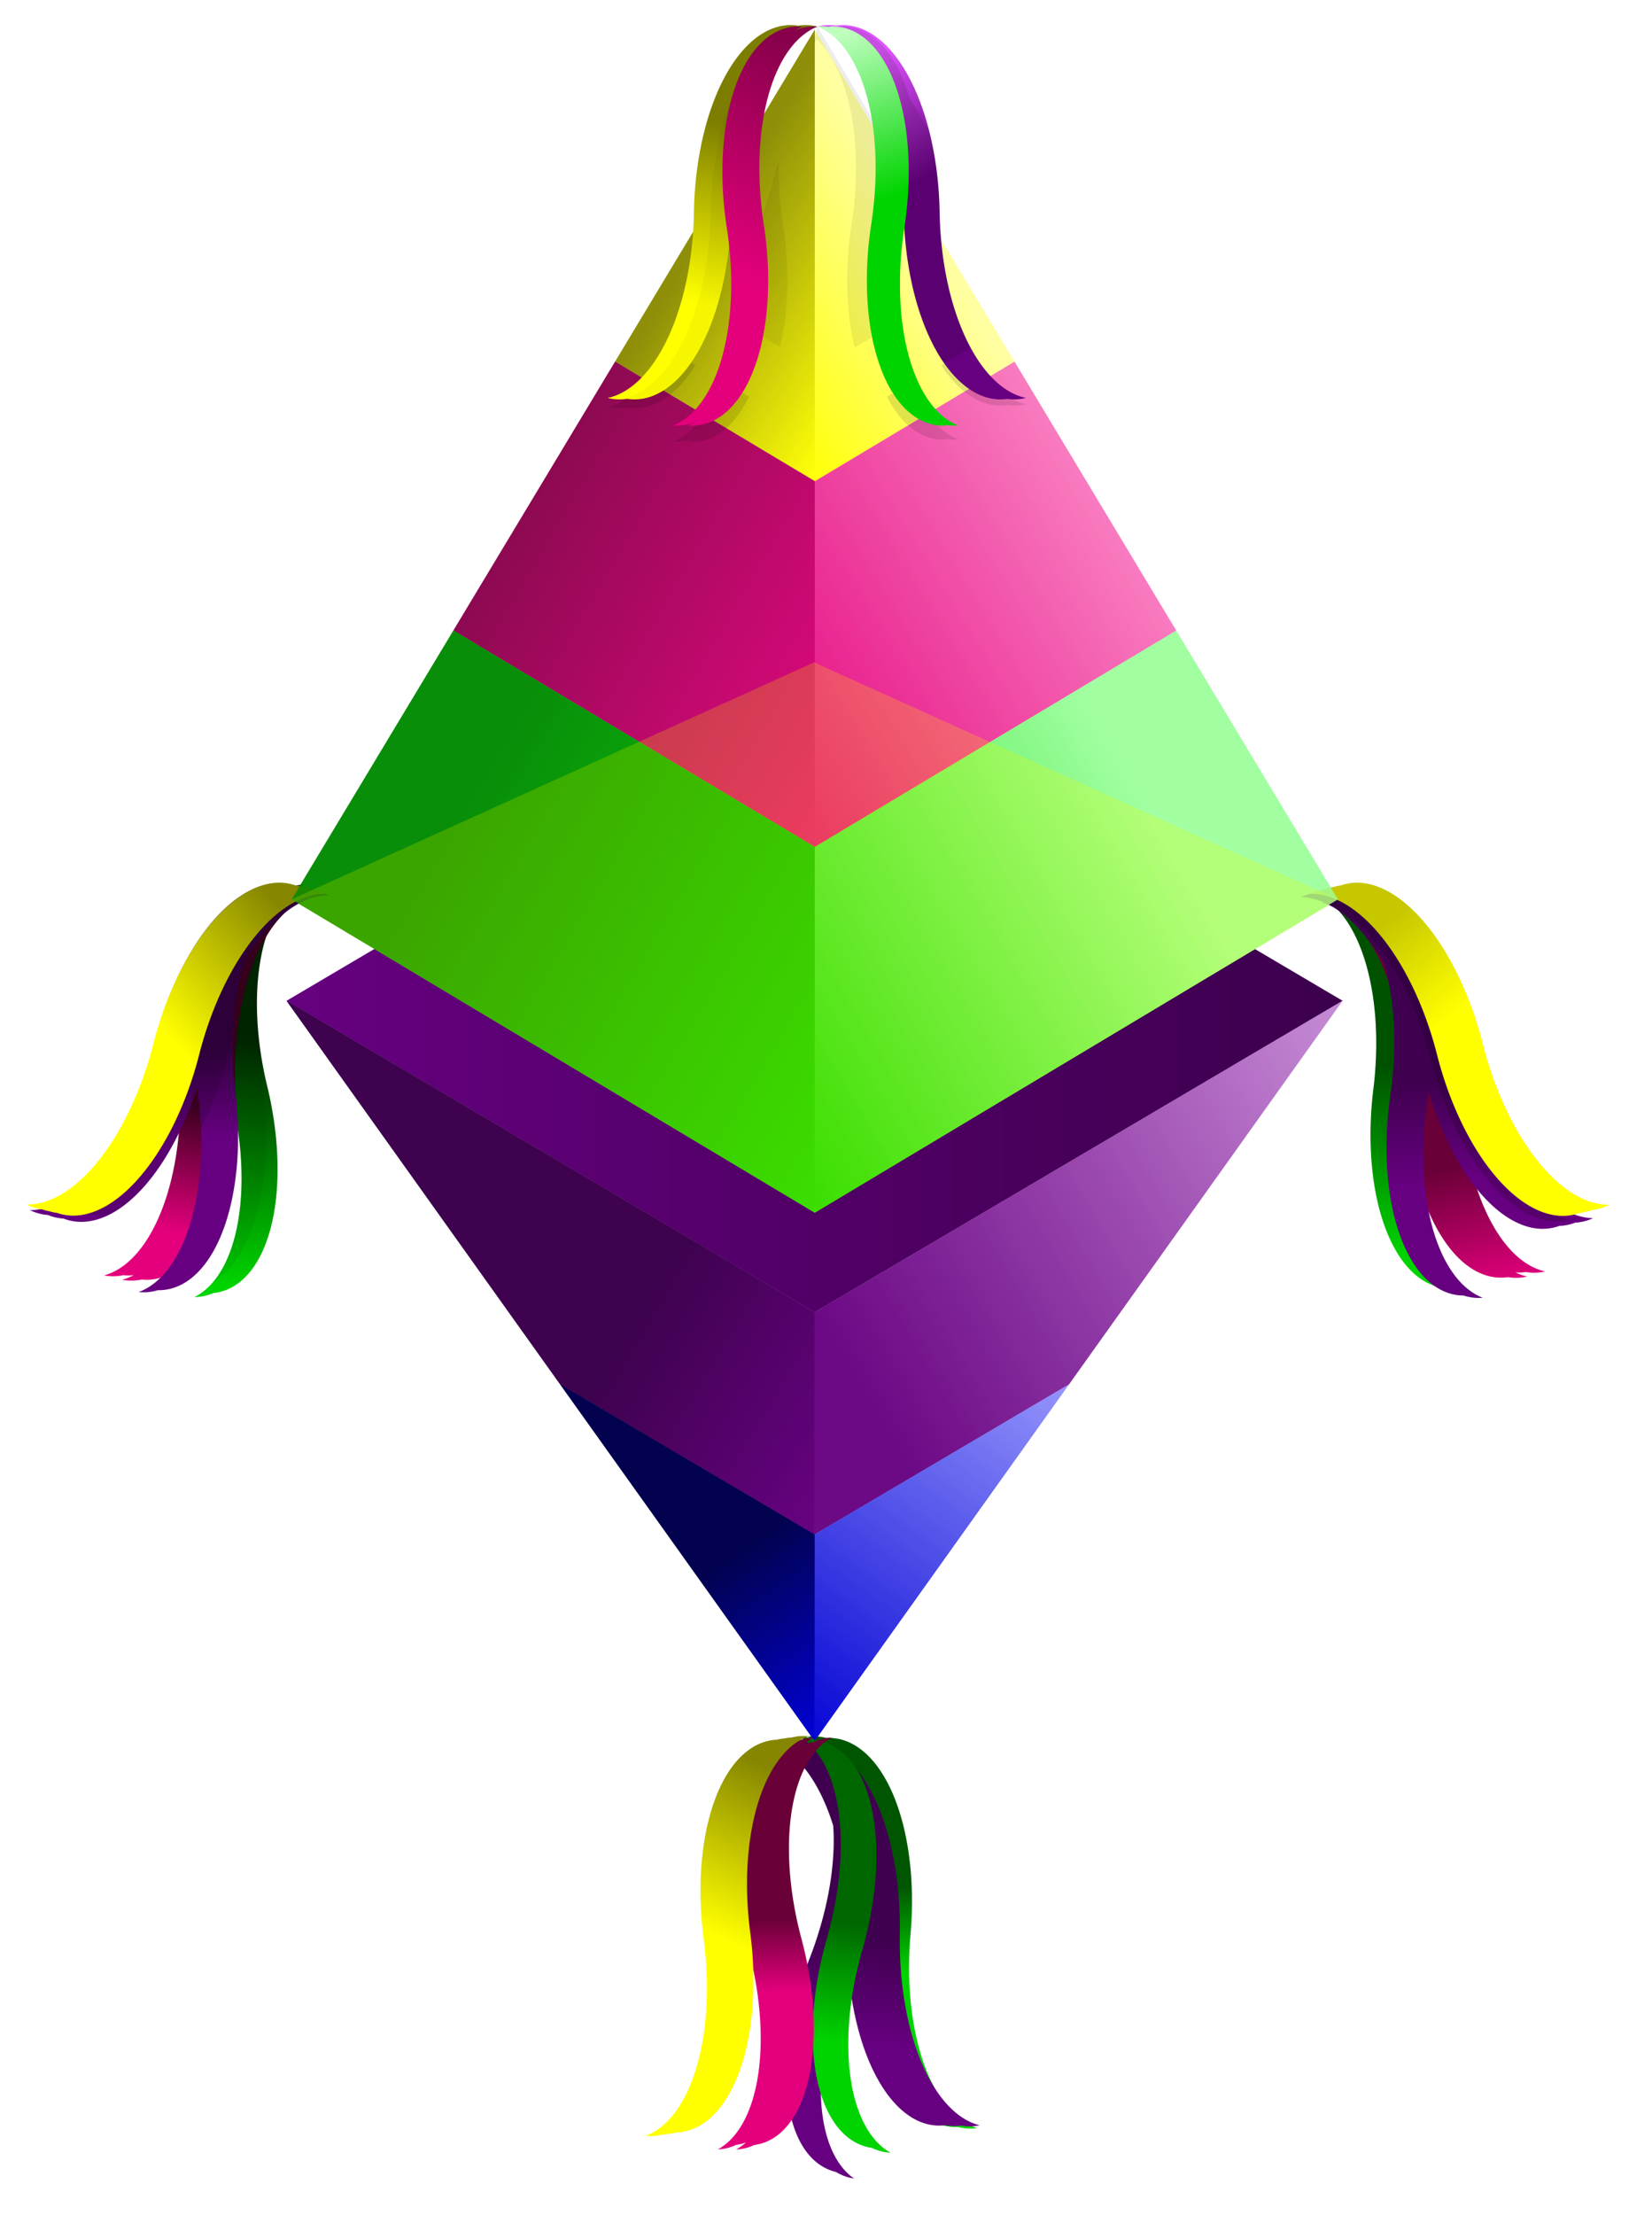 <?xml version="1.0" encoding="UTF-8" standalone="no"?>
<svg
   xmlns:dc="http://purl.org/dc/elements/1.1/"
   xmlns:cc="http://creativecommons.org/ns#"
   xmlns:rdf="http://www.w3.org/1999/02/22-rdf-syntax-ns#"
   xmlns:svg="http://www.w3.org/2000/svg"
   xmlns="http://www.w3.org/2000/svg"
   xmlns:xlink="http://www.w3.org/1999/xlink"
   xmlns:sodipodi="http://sodipodi.sourceforge.net/DTD/sodipodi-0.dtd"
   xmlns:inkscape="http://www.inkscape.org/namespaces/inkscape"
   width="50"
   height="67"
   viewBox="0 0 13.229 17.727"
   version="1.1"
   id="svg1402"
   sodipodi:docname="favicon.svg"
   inkscape:version="1.0 (4035a4f, 2020-05-01)">
  <defs
     id="defs1396">
    <linearGradient
       inkscape:collect="always"
       id="linearGradient2808">
      <stop
         style="stop-color:#0000d4;stop-opacity:1;"
         offset="0"
         id="stop2804" />
      <stop
         style="stop-color:#00004d;stop-opacity:1"
         offset="1"
         id="stop2806" />
    </linearGradient>
    <linearGradient
       inkscape:collect="always"
       id="linearGradient2800">
      <stop
         style="stop-color:#660080;stop-opacity:1;"
         offset="0"
         id="stop2796" />
      <stop
         style="stop-color:#3c004d;stop-opacity:1"
         offset="1"
         id="stop2798" />
    </linearGradient>
    <linearGradient
       inkscape:collect="always"
       id="linearGradient2792">
      <stop
         style="stop-color:#00d400;stop-opacity:1;"
         offset="0"
         id="stop2788" />
      <stop
         style="stop-color:#008a00;stop-opacity:1"
         offset="1"
         id="stop2790" />
    </linearGradient>
    <linearGradient
       inkscape:collect="always"
       id="linearGradient2784">
      <stop
         style="stop-color:#e4007c;stop-opacity:1;"
         offset="0"
         id="stop2780" />
      <stop
         style="stop-color:#8a004b;stop-opacity:1"
         offset="1"
         id="stop2782" />
    </linearGradient>
    <linearGradient
       inkscape:collect="always"
       id="linearGradient2776">
      <stop
         style="stop-color:#ffff00;stop-opacity:1;"
         offset="0"
         id="stop2772" />
      <stop
         style="stop-color:#8a8a00;stop-opacity:1"
         offset="1"
         id="stop2774" />
    </linearGradient>
    <linearGradient
       inkscape:collect="always"
       id="linearGradient2768">
      <stop
         style="stop-color:#0000d4;stop-opacity:1;"
         offset="0"
         id="stop2764" />
      <stop
         style="stop-color:#9e9eff;stop-opacity:1"
         offset="1"
         id="stop2766" />
    </linearGradient>
    <linearGradient
       inkscape:collect="always"
       id="linearGradient2760">
      <stop
         style="stop-color:#660080;stop-opacity:1;"
         offset="0"
         id="stop2756" />
      <stop
         style="stop-color:#eb9eff;stop-opacity:0"
         offset="1"
         id="stop2758" />
    </linearGradient>
    <linearGradient
       inkscape:collect="always"
       id="linearGradient2752">
      <stop
         style="stop-color:#00d400;stop-opacity:1;"
         offset="0"
         id="stop2748" />
      <stop
         style="stop-color:#9eff9e;stop-opacity:1"
         offset="1"
         id="stop2750" />
    </linearGradient>
    <linearGradient
       inkscape:collect="always"
       id="linearGradient2744">
      <stop
         style="stop-color:#e4007c;stop-opacity:1;"
         offset="0"
         id="stop2740" />
      <stop
         style="stop-color:#ff9ed3;stop-opacity:1"
         offset="1"
         id="stop2742" />
    </linearGradient>
    <linearGradient
       inkscape:collect="always"
       id="linearGradient2736">
      <stop
         style="stop-color:#ffff00;stop-opacity:1;"
         offset="0"
         id="stop2732" />
      <stop
         style="stop-color:#ffff9e;stop-opacity:1"
         offset="1"
         id="stop2734" />
    </linearGradient>
    <linearGradient
       inkscape:collect="always"
       id="linearGradient2240">
      <stop
         style="stop-color:#005200;stop-opacity:1"
         offset="0"
         id="stop2236" />
      <stop
         style="stop-color:#00d400;stop-opacity:1"
         offset="1"
         id="stop2238" />
    </linearGradient>
    <linearGradient
       inkscape:collect="always"
       id="linearGradient2258">
      <stop
         style="stop-color:#690038;stop-opacity:1"
         offset="0"
         id="stop2254" />
      <stop
         style="stop-color:#e4007c;stop-opacity:1"
         offset="1"
         id="stop2256" />
    </linearGradient>
    <linearGradient
       inkscape:collect="always"
       id="linearGradient2246">
      <stop
         style="stop-color:#c7c700;stop-opacity:1"
         offset="0"
         id="stop2242" />
      <stop
         style="stop-color:#ffff00;stop-opacity:1"
         offset="1"
         id="stop2244" />
    </linearGradient>
    <linearGradient
       inkscape:collect="always"
       id="linearGradient2111">
      <stop
         style="stop-color:#002500;stop-opacity:1"
         offset="0"
         id="stop2107" />
      <stop
         style="stop-color:#00d400;stop-opacity:1"
         offset="1"
         id="stop2109" />
    </linearGradient>
    <linearGradient
       inkscape:collect="always"
       id="linearGradient2117">
      <stop
         style="stop-color:#38001e;stop-opacity:1"
         offset="0"
         id="stop2113" />
      <stop
         style="stop-color:#e4007c;stop-opacity:1"
         offset="1"
         id="stop2115" />
    </linearGradient>
    <linearGradient
       inkscape:collect="always"
       id="linearGradient2105">
      <stop
         style="stop-color:#340042;stop-opacity:1"
         offset="0"
         id="stop2101" />
      <stop
         style="stop-color:#660080;stop-opacity:1"
         offset="1"
         id="stop2103" />
    </linearGradient>
    <linearGradient
       inkscape:collect="always"
       id="linearGradient2099">
      <stop
         style="stop-color:#868600;stop-opacity:1"
         offset="0"
         id="stop2095" />
      <stop
         style="stop-color:#ffff00;stop-opacity:1"
         offset="1"
         id="stop2097" />
    </linearGradient>
    <linearGradient
       id="linearGradient2905"
       inkscape:collect="always">
      <stop
         id="stop2901"
         offset="0"
         style="stop-color:#005600;stop-opacity:1" />
      <stop
         id="stop2903"
         offset="1"
         style="stop-color:#00d400;stop-opacity:1" />
    </linearGradient>
    <linearGradient
       inkscape:collect="always"
       id="linearGradient2252">
      <stop
         style="stop-color:#3f004f;stop-opacity:1"
         offset="0"
         id="stop2248" />
      <stop
         style="stop-color:#660080;stop-opacity:1"
         offset="1"
         id="stop2250" />
    </linearGradient>
    <linearGradient
       id="linearGradient2899"
       inkscape:collect="always">
      <stop
         id="stop2895"
         offset="0"
         style="stop-color:#006700;stop-opacity:1" />
      <stop
         id="stop2897"
         offset="1"
         style="stop-color:#00d400;stop-opacity:1" />
    </linearGradient>
    <linearGradient
       id="linearGradient3300"
       inkscape:collect="always">
      <stop
         id="stop3296"
         offset="0"
         style="stop-color:#beffbe;stop-opacity:1" />
      <stop
         id="stop3298"
         offset="1"
         style="stop-color:#00d400;stop-opacity:1" />
    </linearGradient>
    <linearGradient
       id="linearGradient2504"
       inkscape:collect="always">
      <stop
         id="stop2500"
         offset="0"
         style="stop-color:#df56ff;stop-opacity:1" />
      <stop
         id="stop2502"
         offset="1"
         style="stop-color:#660080;stop-opacity:1" />
    </linearGradient>
    <linearGradient
       inkscape:collect="always"
       id="linearGradient2159">
      <stop
         style="stop-color:#ffff00;stop-opacity:1;"
         offset="0"
         id="stop2155" />
      <stop
         style="stop-color:#7d7d00;stop-opacity:1"
         offset="1"
         id="stop2157" />
    </linearGradient>
    <linearGradient
       inkscape:collect="always"
       id="linearGradient2153">
      <stop
         style="stop-color:#e4007c;stop-opacity:1"
         offset="0"
         id="stop2149" />
      <stop
         style="stop-color:#88004b;stop-opacity:1"
         offset="1"
         id="stop2151" />
    </linearGradient>
    <linearGradient
       inkscape:collect="always"
       xlink:href="#linearGradient2258"
       id="linearGradient2886-5"
       gradientUnits="userSpaceOnUse"
       gradientTransform="matrix(0.024,1.4575525e-4,-1.4340719e-4,0.025,87.426,-1.797)"
       x1="1367.819"
       y1="7970.79"
       x2="1371.091"
       y2="8087.092" />
    <linearGradient
       inkscape:collect="always"
       xlink:href="#linearGradient2736"
       id="linearGradient2738"
       x1="154.373"
       y1="96.498"
       x2="161.912"
       y2="91.948"
       gradientUnits="userSpaceOnUse" />
    <linearGradient
       inkscape:collect="always"
       xlink:href="#linearGradient2744"
       id="linearGradient2746"
       x1="154.425"
       y1="111.024"
       x2="173.475"
       y2="99.338"
       gradientUnits="userSpaceOnUse" />
    <linearGradient
       inkscape:collect="always"
       xlink:href="#linearGradient2752"
       id="linearGradient2754"
       x1="154.567"
       y1="125.297"
       x2="171.212"
       y2="115.47"
       gradientUnits="userSpaceOnUse" />
    <linearGradient
       inkscape:collect="always"
       xlink:href="#linearGradient2760"
       id="linearGradient2762"
       x1="158.202"
       y1="135.824"
       x2="200.137"
       y2="111.014"
       gradientUnits="userSpaceOnUse" />
    <linearGradient
       inkscape:collect="always"
       xlink:href="#linearGradient2768"
       id="linearGradient2770"
       x1="154.462"
       y1="145.905"
       x2="165.176"
       y2="130.921"
       gradientUnits="userSpaceOnUse" />
    <linearGradient
       inkscape:collect="always"
       xlink:href="#linearGradient2776"
       id="linearGradient2778"
       x1="154.086"
       y1="96.7"
       x2="146.685"
       y2="92.03"
       gradientUnits="userSpaceOnUse" />
    <linearGradient
       inkscape:collect="always"
       xlink:href="#linearGradient2784"
       id="linearGradient2786"
       x1="154.127"
       y1="110.647"
       x2="140.264"
       y2="102.474"
       gradientUnits="userSpaceOnUse" />
    <linearGradient
       inkscape:collect="always"
       xlink:href="#linearGradient2792"
       id="linearGradient2794"
       x1="154.267"
       y1="125.491"
       x2="137.053"
       y2="115.275"
       gradientUnits="userSpaceOnUse" />
    <linearGradient
       inkscape:collect="always"
       xlink:href="#linearGradient2800"
       id="linearGradient2802"
       x1="154.162"
       y1="138.065"
       x2="145.218"
       y2="132.714"
       gradientUnits="userSpaceOnUse" />
    <linearGradient
       inkscape:collect="always"
       xlink:href="#linearGradient2808"
       id="linearGradient2810"
       x1="154.157"
       y1="146.196"
       x2="149.791"
       y2="139.678"
       gradientUnits="userSpaceOnUse" />
    <linearGradient
       inkscape:collect="always"
       xlink:href="#linearGradient2504"
       id="linearGradient1992-6"
       gradientUnits="userSpaceOnUse"
       x1="2089.135"
       y1="6833.113"
       x2="2194.513"
       y2="7014.951"
       gradientTransform="matrix(0.025,0,0,0.025,39.054,11.448)" />
    <linearGradient
       gradientTransform="matrix(0.094,0,0,0.094,301.014,-168.665)"
       inkscape:collect="always"
       xlink:href="#linearGradient2159"
       id="linearGradient2161-7"
       x1="-2303.671"
       y1="3831.685"
       x2="-2286.965"
       y2="3757.273"
       gradientUnits="userSpaceOnUse" />
    <linearGradient
       inkscape:collect="always"
       xlink:href="#linearGradient2153"
       id="linearGradient2018-4"
       gradientUnits="userSpaceOnUse"
       gradientTransform="matrix(0.094,0,0,0.094,39.054,11.448)"
       x1="493.468"
       y1="1900.482"
       x2="533.845"
       y2="1810.95" />
    <linearGradient
       inkscape:collect="always"
       xlink:href="#linearGradient3300"
       id="linearGradient2020-3"
       gradientUnits="userSpaceOnUse"
       gradientTransform="matrix(0.094,0,0,0.094,39.054,11.448)"
       x1="545.916"
       y1="1805.844"
       x2="570.279"
       y2="1872.768" />
    <linearGradient
       inkscape:collect="always"
       xlink:href="#linearGradient2111"
       id="linearGradient1982-0"
       gradientUnits="userSpaceOnUse"
       x1="370.818"
       y1="2122.863"
       x2="360.89"
       y2="2226.795"
       gradientTransform="matrix(0.094,0,0,0.094,40.721,33.37)" />
    <linearGradient
       inkscape:collect="always"
       xlink:href="#linearGradient2117"
       id="linearGradient1984-5"
       gradientUnits="userSpaceOnUse"
       gradientTransform="matrix(0.024,0.006,-0.006,0.024,87.27,30.496)"
       x1="1369.516"
       y1="8182.222"
       x2="1378.477"
       y2="8387.901" />
    <linearGradient
       inkscape:collect="always"
       xlink:href="#linearGradient2105"
       id="linearGradient2010-0"
       gradientUnits="userSpaceOnUse"
       gradientTransform="matrix(0.091,0.022,-0.022,0.091,87.27,30.496)"
       x1="363.421"
       y1="2142.491"
       x2="371.503"
       y2="2177.72" />
    <linearGradient
       inkscape:collect="always"
       xlink:href="#linearGradient2099"
       id="linearGradient2012-7"
       gradientUnits="userSpaceOnUse"
       gradientTransform="matrix(0.024,0.006,-0.006,0.024,87.848,30.359)"
       x1="1442.19"
       y1="7807.418"
       x2="1291.662"
       y2="8035.525" />
    <linearGradient
       inkscape:collect="always"
       xlink:href="#linearGradient2240"
       id="linearGradient1962-0"
       gradientUnits="userSpaceOnUse"
       x1="718.955"
       y1="2132.961"
       x2="723.867"
       y2="2212.609"
       gradientTransform="matrix(0.094,0,0,0.094,40.978,22.964)" />
    <linearGradient
       inkscape:collect="always"
       xlink:href="#linearGradient2258"
       id="linearGradient2004-7"
       gradientUnits="userSpaceOnUse"
       gradientTransform="matrix(-0.024,0.007,0.007,0.024,88.032,20.728)"
       x1="1371.726"
       y1="8196.907"
       x2="1378.1"
       y2="8403.134" />
    <linearGradient
       inkscape:collect="always"
       xlink:href="#linearGradient2252"
       id="linearGradient2006-5"
       gradientUnits="userSpaceOnUse"
       gradientTransform="matrix(-0.092,0.02,0.02,0.092,100.827,19.842)"
       x1="361.033"
       y1="2140.148"
       x2="365.082"
       y2="2183.122" />
    <linearGradient
       inkscape:collect="always"
       xlink:href="#linearGradient2246"
       id="linearGradient2024-7"
       gradientUnits="userSpaceOnUse"
       gradientTransform="matrix(-0.024,0.006,0.006,0.024,96.408,19.772)"
       x1="1372.187"
       y1="7837.909"
       x2="1292.97"
       y2="8000.496" />
    <linearGradient
       inkscape:collect="always"
       xlink:href="#linearGradient2905"
       id="linearGradient2878"
       gradientUnits="userSpaceOnUse"
       gradientTransform="matrix(-0.093,0.014,0.014,0.093,109.55,63.437)"
       x1="365.481"
       y1="2125.385"
       x2="371.637"
       y2="2161.698" />
    <linearGradient
       inkscape:collect="always"
       xlink:href="#linearGradient2252"
       id="linearGradient2882"
       gradientUnits="userSpaceOnUse"
       gradientTransform="matrix(-0.094,-0.002,-0.002,0.095,140.599,65.421)"
       x1="361.033"
       y1="2140.148"
       x2="365.082"
       y2="2183.122" />
    <linearGradient
       inkscape:collect="always"
       xlink:href="#linearGradient2899"
       id="linearGradient2892"
       gradientUnits="userSpaceOnUse"
       gradientTransform="matrix(-0.094,-0.004,-0.004,0.094,146.68,68.504)"
       x1="367.829"
       y1="2134.27"
       x2="372.532"
       y2="2184.68" />
    <linearGradient
       inkscape:collect="always"
       xlink:href="#linearGradient2258"
       id="linearGradient2886"
       gradientUnits="userSpaceOnUse"
       gradientTransform="matrix(0.024,1.4575525e-4,-1.4340719e-4,0.025,68.358,68.017)"
       x1="1367.819"
       y1="7970.79"
       x2="1371.091"
       y2="8087.092" />
    <linearGradient
       inkscape:collect="always"
       xlink:href="#linearGradient2099"
       id="linearGradient2874"
       gradientUnits="userSpaceOnUse"
       gradientTransform="matrix(0.025,-0.004,0.004,0.025,37.412,74.043)"
       x1="1442.19"
       y1="7807.418"
       x2="1291.662"
       y2="8035.525" />
    <linearGradient
       inkscape:collect="always"
       xlink:href="#linearGradient2800"
       id="linearGradient3398"
       x1="133.536"
       y1="117.036"
       x2="175.192"
       y2="117.036"
       gradientUnits="userSpaceOnUse"
       gradientTransform="translate(15.7)" />
    <linearGradient
       inkscape:collect="always"
       xlink:href="#linearGradient2776"
       id="linearGradient3880"
       gradientUnits="userSpaceOnUse"
       x1="154.086"
       y1="96.7"
       x2="146.685"
       y2="92.03" />
    <linearGradient
       inkscape:collect="always"
       xlink:href="#linearGradient2784"
       id="linearGradient3882"
       gradientUnits="userSpaceOnUse"
       x1="154.127"
       y1="110.647"
       x2="140.264"
       y2="102.474" />
    <linearGradient
       inkscape:collect="always"
       xlink:href="#linearGradient2792"
       id="linearGradient3884"
       gradientUnits="userSpaceOnUse"
       x1="154.267"
       y1="125.491"
       x2="137.053"
       y2="115.275" />
    <linearGradient
       inkscape:collect="always"
       xlink:href="#linearGradient2752"
       id="linearGradient3886"
       gradientUnits="userSpaceOnUse"
       x1="154.567"
       y1="125.297"
       x2="171.212"
       y2="115.47" />
    <linearGradient
       inkscape:collect="always"
       xlink:href="#linearGradient2744"
       id="linearGradient3888"
       gradientUnits="userSpaceOnUse"
       x1="154.425"
       y1="111.024"
       x2="173.475"
       y2="99.338" />
    <linearGradient
       inkscape:collect="always"
       xlink:href="#linearGradient2736"
       id="linearGradient3890"
       gradientUnits="userSpaceOnUse"
       x1="154.373"
       y1="96.498"
       x2="161.912"
       y2="91.948" />
    <linearGradient
       inkscape:collect="always"
       xlink:href="#linearGradient2760"
       id="linearGradient3892"
       gradientUnits="userSpaceOnUse"
       x1="158.202"
       y1="135.824"
       x2="200.137"
       y2="111.014" />
    <linearGradient
       inkscape:collect="always"
       xlink:href="#linearGradient2768"
       id="linearGradient3894"
       gradientUnits="userSpaceOnUse"
       x1="154.462"
       y1="145.905"
       x2="165.176"
       y2="130.921" />
    <linearGradient
       inkscape:collect="always"
       xlink:href="#linearGradient2800"
       id="linearGradient3896"
       gradientUnits="userSpaceOnUse"
       x1="154.162"
       y1="138.065"
       x2="145.218"
       y2="132.714" />
    <linearGradient
       inkscape:collect="always"
       xlink:href="#linearGradient2808"
       id="linearGradient3898"
       gradientUnits="userSpaceOnUse"
       x1="154.157"
       y1="146.196"
       x2="149.791"
       y2="139.678" />
    <linearGradient
       inkscape:collect="always"
       xlink:href="#linearGradient2800"
       id="linearGradient3900"
       gradientUnits="userSpaceOnUse"
       x1="154.162"
       y1="138.065"
       x2="145.218"
       y2="132.714" />
    <linearGradient
       inkscape:collect="always"
       xlink:href="#linearGradient2808"
       id="linearGradient3902"
       gradientUnits="userSpaceOnUse"
       x1="154.157"
       y1="146.196"
       x2="149.791"
       y2="139.678" />
  </defs>
  <sodipodi:namedview
     units="px"
     inkscape:snap-global="true"
     id="base"
     pagecolor="#ffffff"
     bordercolor="#666666"
     borderopacity="1.0"
     inkscape:pageopacity="0.0"
     inkscape:pageshadow="2"
     inkscape:zoom="6.6445541"
     inkscape:cx="21.147105"
     inkscape:cy="31.439777"
     inkscape:document-units="px"
     inkscape:current-layer="layer1"
     inkscape:document-rotation="0"
     showgrid="false"
     inkscape:window-width="1440"
     inkscape:window-height="855"
     inkscape:window-x="0"
     inkscape:window-y="23"
     inkscape:window-maximized="1"
     showborder="true" />
  <g
     inkscape:label="Layer 1"
     inkscape:groupmode="layer"
     id="layer1">
    <g
       inkscape:export-ydpi="96"
       inkscape:export-xdpi="96"
       id="g3972"
       transform="matrix(0.203,0,0,0.203,-28,-15.749)">
      <path
         id="path3390"
         d="m 149.236,117.036 20.829,12.281 20.828,-12.281 -20.828,-12.281 z"
         style="fill:url(#linearGradient3398);fill-opacity:1;stroke:none;stroke-width:0.265px;stroke-linecap:butt;stroke-linejoin:miter;stroke-opacity:1" />
      <path
         style="fill:#ffff00;stroke:none;stroke-width:0.319px;stroke-linecap:butt;stroke-linejoin:miter;stroke-opacity:1"
         d="m 170.072,125.387 20.634,-12.348 -20.662,-9.344 -20.606,9.344 z"
         id="path1128" />
      <g
         transform="translate(15.7)"
         style="opacity:0.81"
         id="g2820">
        <path
           d="m 154.372,78.752 -7.875,13.086 7.875,4.713 z"
           style="fill:url(#linearGradient3880);fill-opacity:1;stroke:none;stroke-width:0.319px;stroke-linecap:butt;stroke-linejoin:miter;stroke-opacity:1"
           id="path1066" />
        <path
           d="m 146.497,91.838 -4.689,7.792 -1.691,2.81 14.255,8.53 V 96.551 Z"
           style="fill:url(#linearGradient3882);fill-opacity:1;stroke:none;stroke-width:0.319px;stroke-linecap:butt;stroke-linejoin:miter;stroke-opacity:1"
           id="path1068" />
        <path
           d="m 140.117,102.439 -6.38,10.601 20.634,12.347 v -14.418 z"
           style="fill:url(#linearGradient3884);fill-opacity:1;stroke:none;stroke-width:0.319px;stroke-linecap:butt;stroke-linejoin:miter;stroke-opacity:1"
           id="path1070" />
      </g>
      <g
         transform="translate(15.7)"
         style="opacity:0.81"
         id="g2815">
        <path
           d="m 168.627,102.439 -14.254,8.53 v 14.418 l 20.634,-12.347 z"
           style="fill:url(#linearGradient3886);fill-opacity:1;stroke:none;stroke-width:0.319px;stroke-linecap:butt;stroke-linejoin:miter;stroke-opacity:1"
           id="path1074" />
        <path
           d="m 162.247,91.838 -7.875,4.713 v 14.418 l 14.255,-8.53 z"
           style="fill:url(#linearGradient3888);fill-opacity:1;stroke:none;stroke-width:0.319px;stroke-linecap:butt;stroke-linejoin:miter;stroke-opacity:1"
           id="path1076" />
        <path
           d="m 154.372,78.752 v 17.799 l 7.875,-4.713 z"
           style="fill:url(#linearGradient3890);fill-opacity:1;stroke:none;stroke-width:0.319px;stroke-linecap:butt;stroke-linejoin:miter;stroke-opacity:1"
           id="path1078" />
      </g>
      <path
         id="path1052"
         d="m 170.072,125.387 20.634,-12.348 -20.662,-9.344 -20.606,9.344 z"
         style="opacity:0.18;fill:#ffff00;stroke:none;stroke-width:0.319px;stroke-linecap:butt;stroke-linejoin:miter;stroke-opacity:1" />
      <g
         transform="translate(15.7)"
         style="opacity:0.81"
         id="g2828">
        <path
           d="m 175.192,117.036 -20.828,12.281 v 8.76 l 10.034,-5.916 z"
           style="opacity:1;fill:url(#linearGradient3892);fill-opacity:1;stroke:none;stroke-width:0.319px;stroke-linecap:butt;stroke-linejoin:miter;stroke-opacity:1"
           id="path1054" />
        <path
           d="m 164.398,132.161 -10.034,5.916 v 8.143 z"
           style="opacity:1;fill:url(#linearGradient3894);fill-opacity:1;stroke:none;stroke-width:0.319px;stroke-linecap:butt;stroke-linejoin:miter;stroke-opacity:1"
           id="path1056" />
      </g>
      <g
         transform="translate(15.7)"
         style="opacity:0.81"
         id="g2824">
        <path
           d="m 133.536,117.036 10.795,15.125 10.034,5.916 v -8.76 z"
           style="opacity:1;fill:url(#linearGradient3896);fill-opacity:1;stroke:none;stroke-width:0.319px;stroke-linecap:butt;stroke-linejoin:miter;stroke-opacity:1"
           id="path1060" />
        <path
           d="m 144.331,132.161 10.034,14.059 v -8.143 z"
           style="opacity:1;fill:url(#linearGradient3898);fill-opacity:1;stroke:none;stroke-width:0.319px;stroke-linecap:butt;stroke-linejoin:miter;stroke-opacity:1"
           id="path1062" />
      </g>
      <g
         transform="translate(72.187,-114.436)"
         id="g3294">
        <path
           d="m 76.7,227.111 a 7.634,3.817 75.425 0 0 -1.835,8.101 7.62,3.81 75.425 0 1 -1.452,7.943 7.634,3.817 75.425 0 0 0.461,-0.062 7.634,3.817 75.425 0 0 0.283,-0.098 7.634,3.817 75.425 0 0 0.294,-0.052 7.634,3.817 75.425 0 0 1.835,-8.101 7.62,3.81 75.425 0 1 1.452,-7.943 7.634,3.817 75.425 0 0 -0.461,0.062 7.634,3.817 75.425 0 0 -0.283,0.098 7.634,3.817 75.425 0 0 -0.294,0.052 z"
           style="fill:url(#linearGradient1982-0);fill-opacity:1;stroke:none;stroke-width:0.018;stroke-miterlimit:4;stroke-dasharray:none"
           id="path1885-6" />
        <path
           id="path1887-5"
           style="fill:url(#linearGradient1984-5);fill-opacity:1;stroke:none;stroke-width:0.018;stroke-miterlimit:4;stroke-dasharray:none"
           d="m 77.306,227.223 a 7.634,3.817 86.842 0 0 -0.464,-0.031 7.634,3.817 86.842 0 0 -0.296,0.04 7.634,3.817 86.842 0 0 -0.299,-0.008 7.634,3.817 86.842 0 0 -3.402,7.577 7.62,3.81 86.842 0 1 -2.996,7.499 7.634,3.817 86.842 0 0 0.464,0.031 7.634,3.817 86.842 0 0 0.296,-0.04 7.634,3.817 86.842 0 0 0.299,0.008 7.634,3.817 86.842 0 0 0.113,-0.01 7.62,3.81 86.842 0 1 -0.454,0.182 7.634,3.817 86.842 0 0 0.464,0.031 7.634,3.817 86.842 0 0 0.296,-0.04 7.634,3.817 86.842 0 0 0.299,0.008 7.634,3.817 86.842 0 0 3.402,-7.577 7.62,3.81 86.842 0 1 2.996,-7.499 7.634,3.817 86.842 0 0 -0.464,-0.031 7.634,3.817 86.842 0 0 -0.296,0.04 7.634,3.817 86.842 0 0 -0.299,-0.008 7.634,3.817 86.842 0 0 -0.113,0.01 7.62,3.81 86.842 0 1 0.454,-0.182 z" />
        <path
           id="path2550-7"
           style="opacity:0.059;fill:#000000;fill-opacity:1;stroke:none;stroke-width:0.018;stroke-miterlimit:4;stroke-dasharray:none"
           d="m 77.737,226.899 a 7.634,3.817 75.425 0 0 -0.461,0.062 7.634,3.817 75.425 0 0 -0.283,0.098 7.634,3.817 75.425 0 0 -0.184,0.027 3.817,7.634 12.282 0 0 -1.579,1.269 7.634,3.817 75.425 0 0 -0.366,6.857 7.62,3.81 75.425 0 1 -0.764,7.404 7.634,3.817 82.054 0 0 2.032,-7.582 7.62,3.81 82.054 0 1 -0.109,-1.534 7.62,3.81 75.425 0 1 1.713,-6.602 z" />
        <path
           id="path1931-3"
           style="fill:url(#linearGradient2010-0);fill-opacity:1;stroke:none;stroke-width:0.018;stroke-miterlimit:4;stroke-dasharray:none"
           d="m 78.309,227.174 a 3.817,7.634 12.282 0 0 -0.03,-0.008 3.817,7.634 12.282 0 0 -0.265,-0.038 3.817,7.634 12.282 0 0 -0.295,-0.095 3.817,7.634 12.282 0 0 -0.03,-0.008 3.817,7.634 12.282 0 0 -0.296,-0.041 3.817,7.634 12.282 0 0 -0.286,-0.086 3.817,7.634 12.282 0 0 -5.297,6.398 3.81,7.62 12.282 0 1 -4.884,6.43 3.817,7.634 12.282 0 0 0.439,0.153 3.817,7.634 12.282 0 0 0.266,0.038 3.817,7.634 12.282 0 0 0.324,0.101 3.817,7.634 12.282 0 0 0.296,0.041 3.817,7.634 12.282 0 0 0.286,0.086 3.817,7.634 12.282 0 0 4.992,-5.292 7.634,3.817 82.054 0 0 0.042,0.381 7.62,3.81 82.054 0 1 -2.359,7.722 7.634,3.817 82.054 0 0 0.465,-0.009 7.634,3.817 82.054 0 0 0.292,-0.064 7.634,3.817 82.054 0 0 0.298,-0.018 7.634,3.817 82.054 0 0 2.758,-7.835 7.62,3.81 82.054 0 1 0.381,-5.2 3.81,7.62 12.282 0 1 3.313,-2.515 3.817,7.634 12.282 0 0 -0.41,-0.146 z" />
        <path
           id="path2170-4"
           style="opacity:0.124;fill:#000000;fill-opacity:1;stroke:none;stroke-width:0.018;stroke-miterlimit:4;stroke-dasharray:none"
           d="m 77.257,226.939 a 3.817,7.634 12.282 0 0 -1.227,0.669 3.817,7.634 13.357 0 0 -0.003,0.003 3.817,7.634 13.357 0 0 -0.878,0.897 3.817,7.634 13.357 0 0 -8.2e-4,8.1e-4 3.817,7.634 12.282 0 0 -0.011,0.013 3.817,7.634 12.282 0 0 -2.176,4.777 3.81,7.62 12.282 0 1 -4.472,6.391 3.817,7.634 13.357 0 0 0.079,0.012 3.817,7.634 13.357 0 0 0.186,0.054 3.817,7.634 13.357 0 0 0.103,0.021 3.817,7.634 13.357 0 0 0.101,0.027 3.817,7.634 13.357 0 0 0.191,0.035 3.817,7.634 13.357 0 0 0.186,0.054 3.817,7.634 13.357 0 0 0.67,0.04 3.817,7.634 12.282 0 0 3.526,-5.077 7.634,3.817 82.054 0 0 0.042,0.381 7.62,3.81 82.054 0 1 0.101,1.257 3.817,7.634 13.357 0 0 1.078,-2.899 3.81,7.62 13.357 0 1 0.166,-0.599 7.62,3.81 82.054 0 1 0.49,-3.161 3.81,7.62 12.282 0 1 3.313,-2.515 3.817,7.634 12.282 0 0 -0.41,-0.146 v 4.7e-4 a 3.817,7.634 12.282 0 0 -0.03,-0.008 3.817,7.634 12.282 0 0 -0.265,-0.038 3.817,7.634 12.282 0 0 -0.295,-0.095 3.817,7.634 12.282 0 0 -0.03,-0.008 3.817,7.634 12.282 0 0 -0.296,-0.041 3.817,7.634 12.282 0 0 -0.137,-0.047 z" />
        <path
           id="path1933-3"
           style="fill:url(#linearGradient2012-7);fill-opacity:1;stroke:none;stroke-width:0.018;stroke-miterlimit:4;stroke-dasharray:none"
           d="m 77.211,226.869 a 3.817,7.634 13.357 0 0 -5.416,6.297 3.81,7.62 13.357 0 1 -5.004,6.338 3.817,7.634 13.357 0 0 0.436,0.161 3.817,7.634 13.357 0 0 0.191,0.035 3.817,7.634 13.357 0 0 0.186,0.054 3.817,7.634 13.357 0 0 0.103,0.021 3.817,7.634 13.357 0 0 0.101,0.027 3.817,7.634 13.357 0 0 0.191,0.035 3.817,7.634 13.357 0 0 0.186,0.054 3.817,7.634 13.357 0 0 5.416,-6.297 3.81,7.62 13.357 0 1 5.004,-6.338 3.817,7.634 13.357 0 0 -0.436,-0.161 3.817,7.634 13.357 0 0 -0.19,-0.035 3.817,7.634 13.357 0 0 -0.186,-0.054 3.817,7.634 13.357 0 0 -0.103,-0.021 3.817,7.634 13.357 0 0 -0.101,-0.027 3.817,7.634 13.357 0 0 -0.19,-0.035 3.817,7.634 13.357 0 0 -0.186,-0.054 z" />
      </g>
      <g
         transform="translate(84.153,-103.859)"
         id="g3301">
        <path
           id="path1865-7"
           style="fill:url(#linearGradient1962-0);fill-opacity:1;stroke:none;stroke-width:0.018;stroke-miterlimit:4;stroke-dasharray:none"
           d="m 106.657,216.742 a 3.817,7.634 8 0 1 2.751,7.837 3.81,7.62 8 0 0 2.352,7.725 3.817,7.634 8 0 1 -0.465,-0.009 3.817,7.634 8 0 1 -0.292,-0.065 3.817,7.634 8 0 1 -0.298,-0.018 3.817,7.634 8 0 1 -2.751,-7.837 3.81,7.62 8 0 0 -2.352,-7.725 3.817,7.634 8 0 1 0.465,0.009 3.817,7.634 8 0 1 0.292,0.065 3.817,7.634 8 0 1 0.298,0.018 z" />
        <path
           d="m 106.618,216.829 a 3.817,7.634 0.643 0 1 0.462,-0.051 3.817,7.634 0.643 0 1 0.298,0.027 3.817,7.634 0.643 0 1 0.298,-0.02 3.817,7.634 0.643 0 1 3.732,7.421 3.81,7.62 0.643 0 0 3.322,7.36 3.817,7.634 0.643 0 1 -0.462,0.051 3.817,7.634 0.643 0 1 -0.298,-0.027 3.817,7.634 0.643 0 1 -0.298,0.02 3.817,7.634 0.643 0 1 -0.113,-0.005 3.81,7.62 0.643 0 0 0.462,0.162 3.817,7.634 0.643 0 1 -0.462,0.051 3.817,7.634 0.643 0 1 -0.298,-0.027 3.817,7.634 0.643 0 1 -0.298,0.02 3.817,7.634 0.643 0 1 -3.732,-7.421 3.81,7.62 0.643 0 0 -3.322,-7.36 3.817,7.634 0.643 0 1 0.462,-0.051 3.817,7.634 0.643 0 1 0.298,0.027 3.817,7.634 0.643 0 1 0.298,-0.02 3.817,7.634 0.643 0 1 0.113,0.005 3.81,7.62 0.643 0 0 -0.462,-0.162 z"
           style="fill:url(#linearGradient2004-7);fill-opacity:1;stroke:none;stroke-width:0.018;stroke-miterlimit:4;stroke-dasharray:none"
           id="path1923-7" />
        <path
           d="m 105.514,216.669 a 7.634,3.817 78.962 0 1 0.03,-0.007 7.634,3.817 78.962 0 1 0.266,-0.033 7.634,3.817 78.962 0 1 0.297,-0.088 7.634,3.817 78.962 0 1 0.03,-0.007 7.634,3.817 78.962 0 1 0.297,-0.034 7.634,3.817 78.962 0 1 0.288,-0.08 7.634,3.817 78.962 0 1 5.157,6.511 7.62,3.81 78.962 0 0 4.743,6.535 7.634,3.817 78.962 0 1 -0.442,0.144 7.634,3.817 78.962 0 1 -0.266,0.033 7.634,3.817 78.962 0 1 -0.326,0.094 7.634,3.817 78.962 0 1 -0.297,0.034 7.634,3.817 78.962 0 1 -0.288,0.08 7.634,3.817 78.962 0 1 -4.876,-5.399 3.817,7.634 9.191 0 1 -0.05,0.38 3.81,7.62 9.191 0 0 2.191,7.772 3.817,7.634 9.191 0 1 -0.465,-0.018 3.817,7.634 9.191 0 1 -0.291,-0.071 3.817,7.634 9.191 0 1 -0.298,-0.024 3.817,7.634 9.191 0 1 -2.587,-7.893 3.81,7.62 9.191 0 0 -0.268,-5.207 7.62,3.81 78.962 0 0 -3.257,-2.586 7.634,3.817 78.962 0 1 0.413,-0.137 z"
           style="fill:url(#linearGradient2006-5);fill-opacity:1;stroke:none;stroke-width:0.018;stroke-miterlimit:4;stroke-dasharray:none"
           id="path1925-9" />
        <path
           id="path2534-5"
           style="opacity:0.158;fill:#000000;fill-opacity:1;stroke:none;stroke-width:0.018;stroke-miterlimit:4;stroke-dasharray:none"
           d="m 106.85,216.604 a 7.634,3.817 78.962 0 0 -0.37,0.035 7.634,3.817 78.962 0 0 -0.288,0.08 7.634,3.817 78.962 0 0 -0.297,0.034 7.634,3.817 78.962 0 0 -0.03,0.007 7.634,3.817 78.962 0 0 -0.297,0.088 7.634,3.817 78.962 0 0 -0.266,0.033 7.634,3.817 78.962 0 0 -0.03,0.007 v -8.1e-4 a 7.634,3.817 78.962 0 0 -0.04,0.009 7.634,3.817 76.696 0 0 -0.004,0.002 7.62,3.81 76.696 0 1 4.998,6.342 7.634,3.817 76.696 0 0 5.41,6.302 7.634,3.817 76.696 0 0 0.003,-7.9e-4 7.62,3.81 78.962 0 1 -4.003,-6.391 7.634,3.817 78.962 0 0 -4.787,-6.547 z" />
        <path
           d="m 106.862,216.292 a 7.634,3.817 76.696 0 1 5.41,6.303 7.62,3.81 76.696 0 0 4.998,6.342 7.634,3.817 76.696 0 1 -0.436,0.161 7.634,3.817 76.696 0 1 -0.191,0.035 7.634,3.817 76.696 0 1 -0.186,0.054 7.634,3.817 76.696 0 1 -0.103,0.021 7.634,3.817 76.696 0 1 -0.101,0.027 7.634,3.817 76.696 0 1 -0.191,0.035 7.634,3.817 76.696 0 1 -0.186,0.054 7.634,3.817 76.696 0 1 -5.41,-6.303 7.62,3.81 76.696 0 0 -4.998,-6.342 7.634,3.817 76.696 0 1 0.437,-0.161 7.634,3.817 76.696 0 1 0.19,-0.035 7.634,3.817 76.696 0 1 0.186,-0.054 7.634,3.817 76.696 0 1 0.103,-0.021 7.634,3.817 76.696 0 1 0.101,-0.027 7.634,3.817 76.696 0 1 0.191,-0.035 7.634,3.817 76.696 0 1 0.186,-0.054 z"
           style="fill:url(#linearGradient2024-7);fill-opacity:1;stroke:none;stroke-width:0.018;stroke-miterlimit:4;stroke-dasharray:none"
           id="path1957-3" />
      </g>
      <g
         transform="translate(67.894,-114.271)"
         id="g3308">
        <path
           id="path2876"
           style="fill:url(#linearGradient2878);fill-opacity:1;stroke:none;stroke-width:0.018;stroke-miterlimit:4;stroke-dasharray:none"
           d="m 102.121,260.307 a 3.817,7.634 5.98 0 0 -0.249,0.018 3.81,7.62 5.98 0 1 2.623,7.637 3.817,7.634 5.98 0 0 3.025,7.736 3.817,7.634 5.98 0 0 0.299,0.008 3.817,7.634 5.98 0 0 0.294,0.054 3.817,7.634 5.98 0 0 0.465,-0.008 3.81,7.62 5.98 0 1 -2.623,-7.637 3.817,7.634 5.98 0 0 -3.025,-7.736 3.817,7.634 5.98 0 0 -0.299,-0.008 3.817,7.634 5.98 0 0 -0.294,-0.054 3.817,7.634 5.98 0 0 -0.216,-0.01 z" />
        <path
           id="path2880"
           style="fill:url(#linearGradient2882);fill-opacity:1;stroke:none;stroke-width:0.018;stroke-miterlimit:4;stroke-dasharray:none"
           d="m 100.747,260.49 a 3.817,7.723 1.966 0 1 0.03,8e-4 3.817,7.723 1.966 0 1 0.267,0.029 3.817,7.723 1.966 0 1 0.309,-0.019 3.817,7.723 1.966 0 1 0.031,8e-4 3.817,7.723 1.966 0 1 0.297,0.034 3.817,7.723 1.966 0 1 0.299,-0.013 3.817,7.723 1.966 0 1 3.554,7.595 3.81,7.71 1.966 0 0 3.146,7.524 3.817,7.723 1.966 0 1 -0.463,0.041 3.817,7.723 1.966 0 1 -0.267,-0.029 3.817,7.723 1.966 0 1 -0.339,0.019 3.817,7.723 1.966 0 1 -0.297,-0.034 3.817,7.723 1.966 0 1 -0.298,0.013 3.817,7.723 1.966 0 1 -3.532,-6.435 3.823,7.711 21.847 0 1 -0.135,0.363 3.817,7.697 21.847 0 0 0.381,8.161 3.823,7.711 21.847 0 1 -0.449,-0.124 3.823,7.711 21.847 0 1 -0.267,-0.136 3.823,7.711 21.847 0 1 -0.284,-0.092 3.823,7.711 21.847 0 1 -0.739,-8.37 3.817,7.697 21.847 0 0 0.914,-5.193 3.81,7.71 1.966 0 0 -2.589,-3.293 3.817,7.723 1.966 0 1 0.433,-0.041 z" />
        <path
           d="m 102.562,260.555 a 3.817,7.634 16.992 0 1 1.492,8.171 3.81,7.62 16.992 0 0 1.116,7.997 3.817,7.634 16.992 0 1 -0.458,-0.081 3.817,7.634 16.992 0 1 -0.278,-0.109 3.817,7.634 16.992 0 1 -0.292,-0.065 3.817,7.634 16.992 0 1 -1.492,-8.171 3.81,7.62 16.992 0 0 -1.116,-7.997 3.817,7.634 16.992 0 1 0.458,0.081 3.817,7.634 16.992 0 1 0.278,0.109 3.817,7.634 16.992 0 1 0.292,0.065 z"
           style="fill:url(#linearGradient2892);fill-opacity:1;stroke:none;stroke-width:0.018;stroke-miterlimit:4;stroke-dasharray:none"
           id="path2890" />
        <path
           id="path2884"
           style="fill:url(#linearGradient2886);fill-opacity:1;stroke:none;stroke-width:0.018;stroke-miterlimit:4;stroke-dasharray:none"
           d="m 102.131,260.353 a 7.562,3.729 74.231 0 0 -0.448,0.074 7.562,3.729 74.231 0 0 -0.273,0.105 7.562,3.729 74.231 0 0 -0.286,0.06 7.562,3.729 74.231 0 0 -1.569,8.083 7.549,3.723 74.231 0 1 -1.2,7.916 7.562,3.729 74.231 0 0 0.448,-0.074 7.562,3.729 74.231 0 0 0.273,-0.105 7.562,3.729 74.231 0 0 0.285,-0.06 7.562,3.729 74.231 0 0 0.105,-0.035 7.549,3.723 74.231 0 1 -0.392,0.278 7.562,3.729 74.231 0 0 0.448,-0.074 7.562,3.729 74.231 0 0 0.273,-0.105 7.562,3.729 74.231 0 0 0.285,-0.06 7.562,3.729 74.231 0 0 1.569,-8.083 7.549,3.723 74.231 0 1 1.2,-7.916 7.562,3.729 74.231 0 0 -0.448,0.074 7.562,3.729 74.231 0 0 -0.273,0.105 7.562,3.729 74.231 0 0 -0.286,0.06 7.562,3.729 74.231 0 0 -0.105,0.035 7.549,3.723 74.231 0 1 0.392,-0.278 z" />
        <path
           d="m 100.488,260.458 a 7.634,3.817 81.565 0 0 -2.691,7.858 7.62,3.81 81.565 0 1 -2.293,7.742 7.634,3.817 81.565 0 0 0.465,-0.012 7.634,3.817 81.565 0 0 0.19,-0.038 7.634,3.817 81.565 0 0 0.193,-0.019 7.634,3.817 81.565 0 0 0.103,-0.018 7.634,3.817 81.565 0 0 0.103,-0.012 7.634,3.817 81.565 0 0 0.19,-0.038 7.634,3.817 81.565 0 0 0.193,-0.019 7.634,3.817 81.565 0 0 2.691,-7.858 7.62,3.81 81.565 0 1 2.293,-7.742 7.634,3.817 81.565 0 0 -0.465,0.012 7.634,3.817 81.565 0 0 -0.19,0.038 7.634,3.817 81.565 0 0 -0.193,0.019 7.634,3.817 81.565 0 0 -0.103,0.018 7.634,3.817 81.565 0 0 -0.103,0.012 7.634,3.817 81.565 0 0 -0.19,0.038 7.634,3.817 81.565 0 0 -0.193,0.019 z"
           style="fill:url(#linearGradient2874);fill-opacity:1;stroke:none;stroke-width:0.018;stroke-miterlimit:4;stroke-dasharray:none"
           id="path2872" />
      </g>
      <g
         transform="translate(15.7)"
         id="g3316"
         style="opacity:0.81">
        <path
           id="path3310"
           style="fill:url(#linearGradient2778);fill-opacity:1;stroke:none;stroke-width:0.319px;stroke-linecap:butt;stroke-linejoin:miter;stroke-opacity:1"
           d="m 154.372,78.752 -7.875,13.086 7.875,4.713 z" />
        <path
           id="path3312"
           style="fill:url(#linearGradient2786);fill-opacity:1;stroke:none;stroke-width:0.319px;stroke-linecap:butt;stroke-linejoin:miter;stroke-opacity:1"
           d="m 146.497,91.838 -4.689,7.792 -1.691,2.81 14.255,8.53 V 96.551 Z" />
        <path
           id="path3314"
           style="fill:url(#linearGradient2794);fill-opacity:1;stroke:none;stroke-width:0.319px;stroke-linecap:butt;stroke-linejoin:miter;stroke-opacity:1"
           d="m 140.117,102.439 -6.38,10.601 20.634,12.347 v -14.418 z" />
      </g>
      <g
         transform="translate(15.7)"
         id="g3324"
         style="opacity:0.81">
        <path
           id="path3318"
           style="fill:url(#linearGradient2754);fill-opacity:1;stroke:none;stroke-width:0.319px;stroke-linecap:butt;stroke-linejoin:miter;stroke-opacity:1"
           d="m 168.627,102.439 -14.254,8.53 v 14.418 l 20.634,-12.347 z" />
        <path
           id="path3320"
           style="fill:url(#linearGradient2746);fill-opacity:1;stroke:none;stroke-width:0.319px;stroke-linecap:butt;stroke-linejoin:miter;stroke-opacity:1"
           d="m 162.247,91.838 -7.875,4.713 v 14.418 l 14.255,-8.53 z" />
        <path
           id="path3322"
           style="fill:url(#linearGradient2738);fill-opacity:1;stroke:none;stroke-width:0.319px;stroke-linecap:butt;stroke-linejoin:miter;stroke-opacity:1"
           d="m 154.372,78.752 v 17.799 l 7.875,-4.713 z" />
      </g>
      <path
         style="opacity:0.18;fill:#ffff00;stroke:none;stroke-width:0.319px;stroke-linecap:butt;stroke-linejoin:miter;stroke-opacity:1"
         d="m 170.072,125.387 20.634,-12.348 -20.662,-9.344 -20.606,9.344 z"
         id="path3326" />
      <g
         transform="translate(15.7)"
         id="g3332"
         style="opacity:0.81">
        <path
           id="path3328"
           style="opacity:1;fill:url(#linearGradient2762);fill-opacity:1;stroke:none;stroke-width:0.319px;stroke-linecap:butt;stroke-linejoin:miter;stroke-opacity:1"
           d="m 175.192,117.036 -20.828,12.281 v 8.76 l 10.034,-5.916 z" />
        <path
           id="path3330"
           style="opacity:1;fill:url(#linearGradient2770);fill-opacity:1;stroke:none;stroke-width:0.319px;stroke-linecap:butt;stroke-linejoin:miter;stroke-opacity:1"
           d="m 164.398,132.161 -10.034,5.916 v 8.143 z" />
      </g>
      <g
         transform="translate(15.7)"
         id="g3338"
         style="opacity:0.81">
        <path
           id="path3334"
           style="opacity:1;fill:url(#linearGradient3900);fill-opacity:1;stroke:none;stroke-width:0.319px;stroke-linecap:butt;stroke-linejoin:miter;stroke-opacity:1"
           d="m 133.536,117.036 10.795,15.125 10.034,5.916 v -8.76 z" />
        <path
           id="path3336"
           style="opacity:1;fill:url(#linearGradient3902);fill-opacity:1;stroke:none;stroke-width:0.319px;stroke-linecap:butt;stroke-linejoin:miter;stroke-opacity:1"
           d="m 144.331,132.161 10.034,14.059 v -8.143 z" />
      </g>
      <g
         transform="translate(80.381,-102.143)"
         id="g3286">
        <g
           id="g3271">
          <path
             d="m 95.201,193.818 -0.52,0.302 a 3.817,7.634 0 0 0 2.335,1.595 3.817,7.634 0 0 0 0.271,-0.019 3.817,7.634 0 0 0 0.271,0.019 3.817,7.634 0 0 0 0.462,-0.056 3.81,7.62 0 0 1 -1.656,-1.166 z"
             style="opacity:0.114;fill:#000000;fill-opacity:1;stroke:none;stroke-width:0.018;stroke-miterlimit:4;stroke-dasharray:none"
             id="path2088-2" />
          <path
             d="m 90.259,180.714 a 3.817,7.634 0 0 0 -0.462,0.056 3.81,7.62 0 0 1 3.404,7.322 3.817,7.634 0 0 0 3.815,7.378 3.817,7.634 0 0 0 0.271,-0.019 3.817,7.634 0 0 0 0.271,0.019 3.817,7.634 0 0 0 0.462,-0.056 3.81,7.62 0 0 1 -3.404,-7.322 3.817,7.634 0 0 0 -3.815,-7.378 3.817,7.634 0 0 0 -0.271,0.019 3.817,7.634 0 0 0 -0.271,-0.019 z"
             style="fill:url(#linearGradient1992-6);fill-opacity:1;stroke:none;stroke-width:0.018;stroke-miterlimit:4;stroke-dasharray:none"
             id="path1907-3" />
          <path
             d="m 85.957,194.693 a 7.62,3.81 80.294 0 1 -1.857,2.443 7.634,3.817 80.294 0 0 0.465,-0.022 7.634,3.817 80.294 0 0 0.435,-0.128 7.62,3.81 80.294 0 1 -0.303,0.151 7.634,3.817 80.294 0 0 0.465,-0.022 7.634,3.817 80.294 0 0 1.935,-1.751 z"
             style="opacity:0.114;fill:#000000;fill-opacity:1;stroke:none;stroke-width:0.018;stroke-miterlimit:4;stroke-dasharray:none"
             id="path2073-7" />
          <path
             d="m 93.545,194.779 -1.004,0.583 a 3.817,7.634 9.706 0 0 1.894,1.667 3.817,7.634 9.706 0 0 0.465,0.022 3.81,7.62 9.706 0 1 -0.081,-0.034 3.817,7.634 9.706 0 0 0.062,0.012 3.817,7.634 9.706 0 0 0.465,0.022 3.81,7.62 9.706 0 1 -1.8,-2.272 z"
             style="opacity:0.114;fill:#000000;fill-opacity:1;stroke:none;stroke-width:0.018;stroke-miterlimit:4;stroke-dasharray:none"
             id="path2078-1" />
          <path
             d="m 90.321,180.765 a 3.817,7.634 9.706 0 0 -0.136,0.005 3.81,7.62 0 0 1 2.248,2.105 v 0.877 a 3.81,7.62 0 0 1 0.769,4.341 3.817,7.634 0 0 0 1.592,5.95 l 1.045,-0.607 a 3.81,7.62 0 0 1 -1.224,-5.344 3.817,7.634 0 0 0 -0.417,-3.224 l -0.793,-1.329 a 3.817,7.634 9.706 0 0 -2.309,-2.746 3.817,7.634 9.706 0 0 -0.465,-0.022 3.81,7.62 9.706 0 1 0.081,0.034 3.817,7.634 9.706 0 0 -0.062,-0.012 3.817,7.634 9.706 0 0 -0.329,-0.027 z"
             style="opacity:0.114;fill:#000000;fill-opacity:1;stroke:none;stroke-width:0.137px;stroke-linecap:butt;stroke-linejoin:miter;stroke-opacity:1"
             id="path2493-8" />
          <path
             d="m 84.563,193.873 -1.523,0.896 a 3.81,7.62 0 0 1 -1.52,0.999 3.817,7.634 0 0 0 0.462,0.056 3.817,7.634 0 0 0 0.298,-0.023 3.817,7.634 0 0 0 0.298,0.023 3.817,7.634 0 0 0 2.404,-1.705 z"
             style="opacity:0.114;fill:#000000;fill-opacity:1;stroke:none;stroke-width:0.018;stroke-miterlimit:4;stroke-dasharray:none"
             id="path2083-9" />
          <path
             d="m 88.739,180.714 a 3.817,7.634 0 0 0 -3.815,7.378 3.81,7.62 0 0 1 -3.404,7.322 3.817,7.634 0 0 0 0.462,0.056 3.817,7.634 0 0 0 0.298,-0.023 3.817,7.634 0 0 0 0.298,0.023 3.817,7.634 0 0 0 3.815,-7.378 3.81,7.62 0 0 1 3.404,-7.322 3.817,7.634 0 0 0 -0.462,-0.056 3.817,7.634 0 0 0 -0.298,0.023 3.817,7.634 0 0 0 -0.298,-0.023 z"
             style="fill:url(#linearGradient2161-7);fill-opacity:1;stroke:none;stroke-width:0.018;stroke-miterlimit:4;stroke-dasharray:none"
             id="path1943-3" />
          <path
             d="m 89.376,180.714 a 3.817,7.634 0 0 0 -3.79,7.378 3.81,7.62 0 0 1 -3.404,7.322 3.817,7.634 0 0 0 0.439,0.056 3.817,7.634 0 0 0 3.794,-7.378 3.81,7.62 0 0 1 0.378,-3.063 7.634,3.817 80.294 0 1 2.605,-4.237 7.634,3.817 80.294 0 1 0.329,-0.028 v 5e-5 a 7.634,3.817 80.294 0 1 0.079,0.002 3.817,7.634 0 0 0 -0.43,-0.053 z"
             style="opacity:0.038;fill:#000000;fill-opacity:1;stroke:none;stroke-width:0.018;stroke-miterlimit:4;stroke-dasharray:none"
             id="path2309-7" />
          <path
             d="m 89.066,180.765 a 7.634,3.817 80.294 0 0 -0.329,0.028 7.634,3.817 80.294 0 0 -2.516,7.916 7.62,3.81 80.294 0 1 -2.121,7.791 7.634,3.817 80.294 0 0 0.465,-0.022 7.634,3.817 80.294 0 0 0.435,-0.128 7.62,3.81 80.294 0 1 -0.303,0.151 7.634,3.817 80.294 0 0 0.465,-0.022 7.634,3.817 80.294 0 0 2.516,-7.916 7.62,3.81 80.294 0 1 2.121,-7.791 7.634,3.817 80.294 0 0 -0.465,0.023 7.634,3.817 80.294 0 0 -0.435,0.129 7.62,3.81 80.294 0 1 0.304,-0.151 7.634,3.817 80.294 0 0 -0.136,-0.005 z"
             style="fill:url(#linearGradient2018-4);fill-opacity:1;stroke:none;stroke-width:0.018;stroke-miterlimit:4;stroke-dasharray:none"
             id="path1945-4" />
          <path
             d="m 89.933,180.765 a 3.817,7.634 9.706 0 0 -0.136,0.005 3.81,7.62 9.706 0 1 2.121,7.791 3.817,7.634 9.706 0 0 2.516,7.916 3.817,7.634 9.706 0 0 0.465,0.022 3.81,7.62 9.706 0 1 -0.081,-0.034 3.817,7.634 9.706 0 0 0.062,0.012 3.817,7.634 9.706 0 0 0.465,0.022 3.81,7.62 9.706 0 1 -2.121,-7.791 3.817,7.634 9.706 0 0 -2.516,-7.916 3.817,7.634 9.706 0 0 -0.465,-0.023 3.81,7.62 9.706 0 1 0.081,0.034 3.817,7.634 9.706 0 0 -0.062,-0.012 3.817,7.634 9.706 0 0 -0.329,-0.028 z"
             style="fill:url(#linearGradient2020-3);fill-opacity:1;stroke:none;stroke-width:0.018;stroke-miterlimit:4;stroke-dasharray:none"
             id="path1949-8" />
          <path
             d="m 89.797,180.775 v 0.517 a 3.81,7.62 9.706 0 1 1.345,7.27 3.817,7.634 9.706 0 0 0.124,4.86 l 0.687,-0.399 a 3.817,7.634 9.706 0 1 -0.035,-4.461 3.81,7.62 9.706 0 0 0.009,-4.221 l -2.127,-3.566 a 3.817,7.634 9.706 0 0 -0.003,0 z"
             style="opacity:0.074;fill:#000000;fill-opacity:1;stroke:none;stroke-width:0.018;stroke-miterlimit:4;stroke-dasharray:none"
             id="path2344" />
          <path
             d="m 89.797,180.77 -0.025,0.086 a 7.62,3.81 80.294 0 1 0.025,-0.013 z m 0,0.097 a 7.634,3.817 80.294 0 0 -0.031,0.011 l -0.18,0.625 a 7.62,3.81 80.294 0 1 0.211,-0.228 z m -1.532,5.215 -0.631,2.188 a 7.62,3.81 80.294 0 0 0.042,0.291 7.634,3.817 80.294 0 1 -0.032,4.445 l 0.672,0.395 a 7.634,3.817 80.294 0 0 0.119,-4.841 7.62,3.81 80.294 0 1 -0.17,-2.479 z"
             style="opacity:0.065;fill:#000000;fill-opacity:1;stroke:none;stroke-width:0.018;stroke-miterlimit:4;stroke-dasharray:none"
             id="path2357" />
        </g>
      </g>
      <g
         transform="translate(15.7)"
         style="opacity:0.81"
         id="g3358">
        <path
           d="m 133.536,117.036 10.795,15.125 10.034,5.916 v -8.76 z"
           style="opacity:1;fill:url(#linearGradient2802);fill-opacity:1;stroke:none;stroke-width:0.319px;stroke-linecap:butt;stroke-linejoin:miter;stroke-opacity:1"
           id="path3354" />
        <path
           d="m 144.331,132.161 10.034,14.059 v -8.143 z"
           style="opacity:1;fill:url(#linearGradient2810);fill-opacity:1;stroke:none;stroke-width:0.319px;stroke-linecap:butt;stroke-linejoin:miter;stroke-opacity:1"
           id="path3356" />
      </g>
    </g>
  </g>
</svg>
